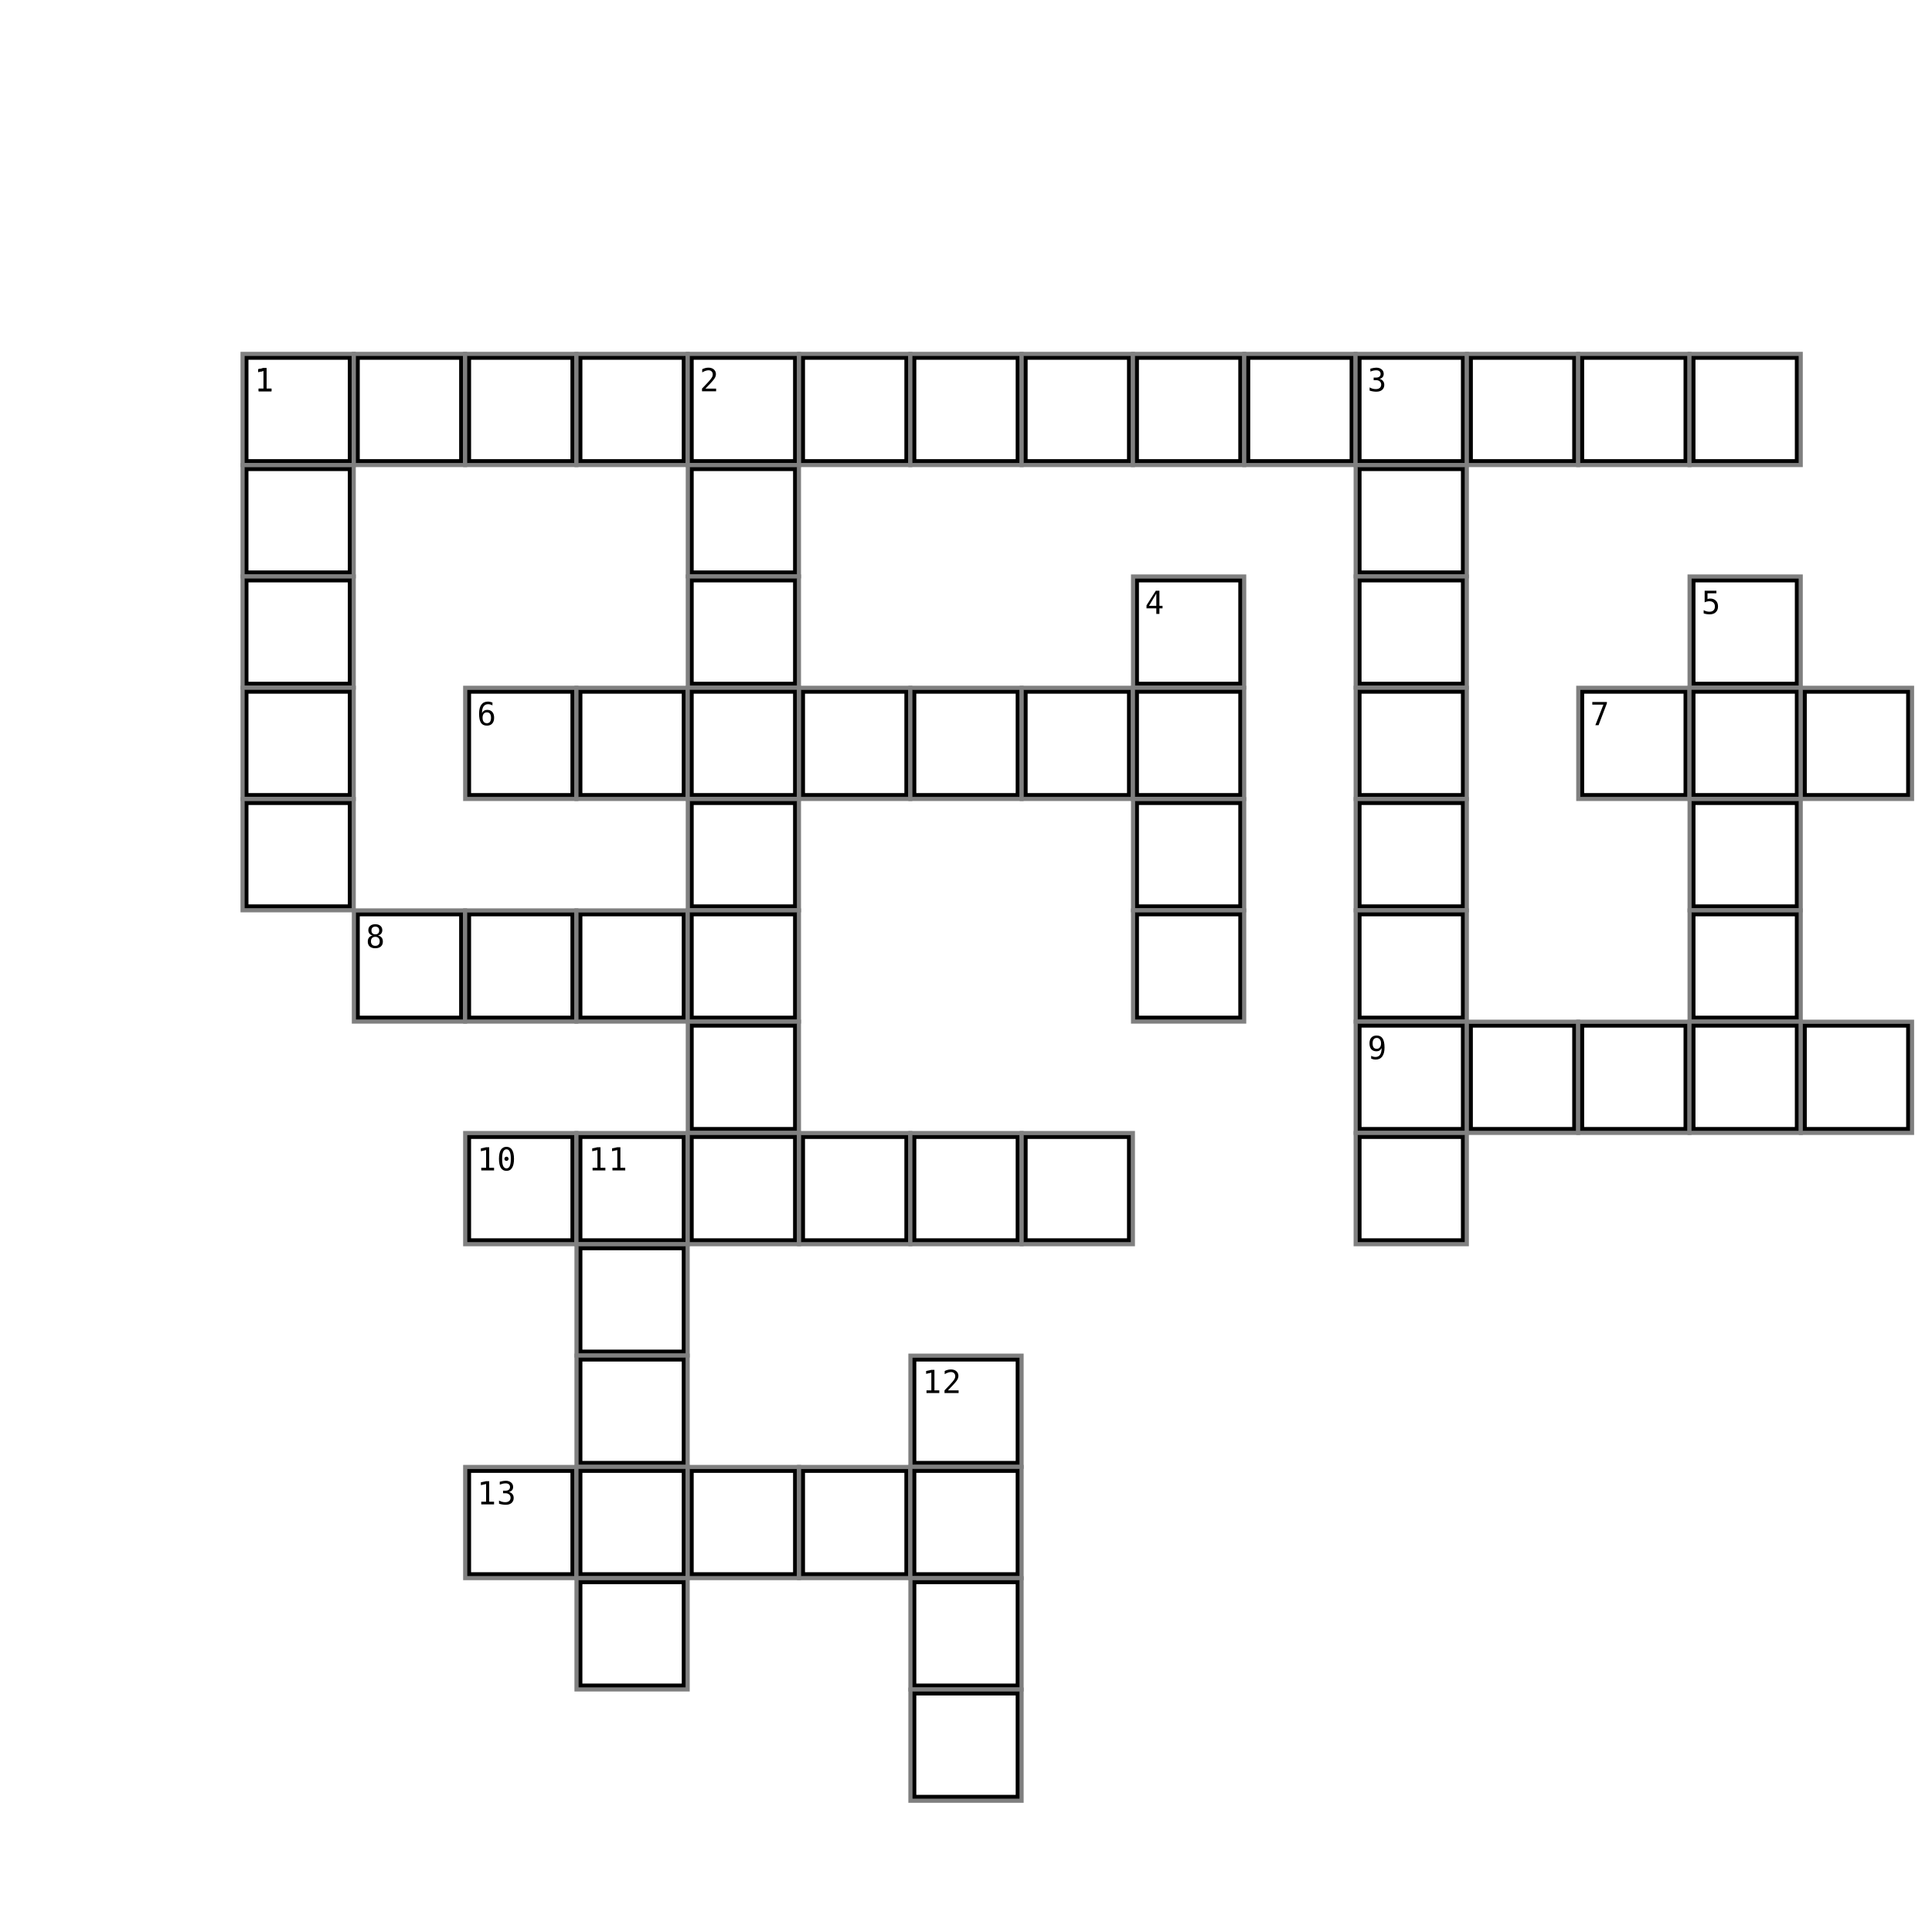<?xml version="1.0" encoding="UTF-8"?>
<svg xmlns="http://www.w3.org/2000/svg" xmlns:xlink="http://www.w3.org/1999/xlink" width="486pt" height="486pt" viewBox="0 0 486 486" version="1.1">
<defs>
<g>
<symbol overflow="visible" id="glyph0-0">
<path style="stroke:none;" d="M 0.406 1.422 L 0.406 -5.641 L 4.406 -5.641 L 4.406 1.422 Z M 0.859 0.969 L 3.969 0.969 L 3.969 -5.188 L 0.859 -5.188 Z M 0.859 0.969 "/>
</symbol>
<symbol overflow="visible" id="glyph0-1">
<path style="stroke:none;" d="M 1.062 -0.672 L 2.281 -0.672 L 2.281 -5.125 L 0.969 -4.828 L 0.969 -5.547 L 2.281 -5.828 L 3.062 -5.828 L 3.062 -0.672 L 4.281 -0.672 L 4.281 0 L 1.062 0 Z M 1.062 -0.672 "/>
</symbol>
<symbol overflow="visible" id="glyph0-2">
<path style="stroke:none;" d="M 1.453 -0.672 L 4.141 -0.672 L 4.141 0 L 0.594 0 L 0.594 -0.672 C 1.082 -1.18 1.508 -1.629 1.875 -2.016 C 2.238 -2.41 2.488 -2.691 2.625 -2.859 C 2.883 -3.172 3.062 -3.426 3.156 -3.625 C 3.25 -3.82 3.297 -4.023 3.297 -4.234 C 3.297 -4.555 3.195 -4.812 3 -5 C 2.812 -5.188 2.551 -5.281 2.219 -5.281 C 1.977 -5.281 1.727 -5.234 1.469 -5.141 C 1.207 -5.055 0.93 -4.926 0.641 -4.75 L 0.641 -5.547 C 0.91 -5.68 1.176 -5.781 1.438 -5.844 C 1.695 -5.906 1.953 -5.938 2.203 -5.938 C 2.773 -5.938 3.234 -5.785 3.578 -5.484 C 3.922 -5.18 4.094 -4.785 4.094 -4.297 C 4.094 -4.047 4.035 -3.797 3.922 -3.547 C 3.805 -3.297 3.617 -3.02 3.359 -2.719 C 3.211 -2.539 3 -2.301 2.719 -2 C 2.445 -1.707 2.023 -1.266 1.453 -0.672 Z M 1.453 -0.672 "/>
</symbol>
<symbol overflow="visible" id="glyph0-3">
<path style="stroke:none;" d="M 3.031 -3.125 C 3.414 -3.02 3.707 -2.836 3.906 -2.578 C 4.113 -2.316 4.219 -1.992 4.219 -1.609 C 4.219 -1.078 4.035 -0.656 3.672 -0.344 C 3.316 -0.039 2.816 0.109 2.172 0.109 C 1.91 0.109 1.641 0.082 1.359 0.031 C 1.078 -0.008 0.801 -0.078 0.531 -0.172 L 0.531 -0.969 C 0.801 -0.82 1.062 -0.711 1.312 -0.641 C 1.57 -0.578 1.832 -0.547 2.094 -0.547 C 2.52 -0.547 2.848 -0.645 3.078 -0.844 C 3.316 -1.039 3.438 -1.32 3.438 -1.688 C 3.438 -2.031 3.316 -2.301 3.078 -2.5 C 2.848 -2.695 2.535 -2.797 2.141 -2.797 L 1.547 -2.797 L 1.547 -3.438 L 2.141 -3.438 C 2.504 -3.438 2.785 -3.516 2.984 -3.672 C 3.191 -3.836 3.297 -4.062 3.297 -4.344 C 3.297 -4.645 3.203 -4.875 3.016 -5.031 C 2.828 -5.195 2.555 -5.281 2.203 -5.281 C 1.973 -5.281 1.734 -5.254 1.484 -5.203 C 1.242 -5.148 0.988 -5.07 0.719 -4.969 L 0.719 -5.688 C 1.031 -5.77 1.305 -5.832 1.547 -5.875 C 1.797 -5.914 2.016 -5.938 2.203 -5.938 C 2.773 -5.938 3.227 -5.789 3.562 -5.5 C 3.906 -5.219 4.078 -4.844 4.078 -4.375 C 4.078 -4.051 3.988 -3.781 3.812 -3.562 C 3.633 -3.352 3.375 -3.207 3.031 -3.125 Z M 3.031 -3.125 "/>
</symbol>
<symbol overflow="visible" id="glyph0-4">
<path style="stroke:none;" d="M 2.875 -5.109 L 1.031 -2.031 L 2.875 -2.031 Z M 2.75 -5.828 L 3.656 -5.828 L 3.656 -2.031 L 4.438 -2.031 L 4.438 -1.391 L 3.656 -1.391 L 3.656 0 L 2.875 0 L 2.875 -1.391 L 0.406 -1.391 L 0.406 -2.141 Z M 2.75 -5.828 "/>
</symbol>
<symbol overflow="visible" id="glyph0-5">
<path style="stroke:none;" d="M 0.812 -5.828 L 3.766 -5.828 L 3.766 -5.172 L 1.531 -5.172 L 1.531 -3.734 C 1.645 -3.773 1.754 -3.805 1.859 -3.828 C 1.973 -3.848 2.086 -3.859 2.203 -3.859 C 2.805 -3.859 3.285 -3.676 3.641 -3.312 C 3.992 -2.957 4.172 -2.477 4.172 -1.875 C 4.172 -1.258 3.984 -0.773 3.609 -0.422 C 3.242 -0.066 2.738 0.109 2.094 0.109 C 1.789 0.109 1.508 0.086 1.25 0.047 C 0.988 0.004 0.758 -0.055 0.562 -0.141 L 0.562 -0.938 C 0.801 -0.812 1.039 -0.711 1.281 -0.641 C 1.52 -0.578 1.77 -0.547 2.031 -0.547 C 2.457 -0.547 2.789 -0.66 3.031 -0.891 C 3.27 -1.117 3.391 -1.445 3.391 -1.875 C 3.391 -2.289 3.266 -2.613 3.016 -2.844 C 2.773 -3.07 2.438 -3.188 2 -3.188 C 1.789 -3.188 1.582 -3.16 1.375 -3.109 C 1.176 -3.066 0.988 -3 0.812 -2.906 Z M 0.812 -5.828 "/>
</symbol>
<symbol overflow="visible" id="glyph0-6">
<path style="stroke:none;" d="M 3.875 -5.703 L 3.875 -4.984 C 3.707 -5.078 3.531 -5.148 3.344 -5.203 C 3.164 -5.254 2.973 -5.281 2.766 -5.281 C 2.266 -5.281 1.883 -5.086 1.625 -4.703 C 1.375 -4.328 1.25 -3.773 1.25 -3.047 C 1.375 -3.305 1.547 -3.504 1.766 -3.641 C 1.984 -3.785 2.238 -3.859 2.531 -3.859 C 3.094 -3.859 3.523 -3.688 3.828 -3.344 C 4.141 -3 4.297 -2.508 4.297 -1.875 C 4.297 -1.238 4.133 -0.75 3.812 -0.406 C 3.5 -0.062 3.055 0.109 2.484 0.109 C 1.805 0.109 1.305 -0.129 0.984 -0.609 C 0.672 -1.098 0.516 -1.863 0.516 -2.906 C 0.516 -3.895 0.703 -4.645 1.078 -5.156 C 1.461 -5.676 2.016 -5.938 2.734 -5.938 C 2.93 -5.938 3.125 -5.914 3.312 -5.875 C 3.508 -5.832 3.695 -5.773 3.875 -5.703 Z M 2.469 -3.234 C 2.133 -3.234 1.867 -3.113 1.672 -2.875 C 1.484 -2.633 1.391 -2.301 1.391 -1.875 C 1.391 -1.445 1.484 -1.109 1.672 -0.859 C 1.867 -0.617 2.133 -0.5 2.469 -0.5 C 2.812 -0.5 3.07 -0.613 3.25 -0.844 C 3.426 -1.082 3.516 -1.426 3.516 -1.875 C 3.516 -2.32 3.426 -2.66 3.25 -2.891 C 3.07 -3.117 2.812 -3.234 2.469 -3.234 Z M 2.469 -3.234 "/>
</symbol>
<symbol overflow="visible" id="glyph0-7">
<path style="stroke:none;" d="M 0.547 -5.828 L 4.219 -5.828 L 4.219 -5.5 L 2.125 0 L 1.312 0 L 3.344 -5.172 L 0.547 -5.172 Z M 0.547 -5.828 "/>
</symbol>
<symbol overflow="visible" id="glyph0-8">
<path style="stroke:none;" d="M 2.406 -2.766 C 2.051 -2.766 1.781 -2.664 1.594 -2.469 C 1.406 -2.281 1.312 -2.004 1.312 -1.641 C 1.312 -1.285 1.406 -1.004 1.594 -0.797 C 1.789 -0.598 2.062 -0.5 2.406 -0.5 C 2.758 -0.5 3.031 -0.598 3.219 -0.797 C 3.414 -0.992 3.516 -1.273 3.516 -1.641 C 3.516 -1.992 3.414 -2.27 3.219 -2.469 C 3.031 -2.664 2.758 -2.766 2.406 -2.766 Z M 1.719 -3.094 C 1.383 -3.188 1.125 -3.348 0.938 -3.578 C 0.75 -3.816 0.656 -4.098 0.656 -4.422 C 0.656 -4.891 0.812 -5.258 1.125 -5.531 C 1.438 -5.801 1.863 -5.938 2.406 -5.938 C 2.945 -5.938 3.375 -5.801 3.688 -5.531 C 4.008 -5.258 4.172 -4.891 4.172 -4.422 C 4.172 -4.098 4.078 -3.816 3.891 -3.578 C 3.703 -3.348 3.438 -3.188 3.094 -3.094 C 3.488 -3.008 3.789 -2.836 4 -2.578 C 4.207 -2.316 4.312 -1.977 4.312 -1.562 C 4.312 -1.039 4.141 -0.629 3.797 -0.328 C 3.461 -0.035 3 0.109 2.406 0.109 C 1.812 0.109 1.348 -0.035 1.016 -0.328 C 0.68 -0.629 0.516 -1.039 0.516 -1.562 C 0.516 -1.977 0.617 -2.316 0.828 -2.578 C 1.035 -2.836 1.332 -3.008 1.719 -3.094 Z M 1.438 -4.359 C 1.438 -4.047 1.52 -3.805 1.688 -3.641 C 1.852 -3.473 2.094 -3.391 2.406 -3.391 C 2.727 -3.391 2.973 -3.473 3.141 -3.641 C 3.305 -3.805 3.391 -4.047 3.391 -4.359 C 3.391 -4.672 3.305 -4.91 3.141 -5.078 C 2.973 -5.242 2.727 -5.328 2.406 -5.328 C 2.094 -5.328 1.852 -5.242 1.688 -5.078 C 1.52 -4.91 1.438 -4.672 1.438 -4.359 Z M 1.438 -4.359 "/>
</symbol>
<symbol overflow="visible" id="glyph0-9">
<path style="stroke:none;" d="M 2.328 -2.594 C 2.66 -2.594 2.922 -2.711 3.109 -2.953 C 3.305 -3.191 3.406 -3.523 3.406 -3.953 C 3.406 -4.379 3.305 -4.711 3.109 -4.953 C 2.922 -5.203 2.66 -5.328 2.328 -5.328 C 1.984 -5.328 1.723 -5.207 1.547 -4.969 C 1.367 -4.738 1.281 -4.398 1.281 -3.953 C 1.281 -3.504 1.363 -3.164 1.531 -2.938 C 1.707 -2.707 1.973 -2.594 2.328 -2.594 Z M 0.922 -0.125 L 0.922 -0.844 C 1.086 -0.75 1.258 -0.676 1.438 -0.625 C 1.625 -0.57 1.82 -0.547 2.031 -0.547 C 2.531 -0.547 2.906 -0.734 3.156 -1.109 C 3.414 -1.492 3.547 -2.051 3.547 -2.781 C 3.422 -2.52 3.25 -2.316 3.031 -2.172 C 2.812 -2.035 2.555 -1.969 2.266 -1.969 C 1.703 -1.969 1.266 -2.141 0.953 -2.484 C 0.648 -2.836 0.5 -3.332 0.5 -3.969 C 0.5 -4.594 0.656 -5.078 0.969 -5.422 C 1.289 -5.766 1.738 -5.938 2.312 -5.938 C 2.988 -5.938 3.484 -5.691 3.797 -5.203 C 4.117 -4.723 4.281 -3.957 4.281 -2.906 C 4.281 -1.926 4.086 -1.176 3.703 -0.656 C 3.328 -0.145 2.781 0.109 2.062 0.109 C 1.863 0.109 1.664 0.086 1.469 0.047 C 1.281 0.004 1.098 -0.051 0.922 -0.125 Z M 0.922 -0.125 "/>
</symbol>
<symbol overflow="visible" id="glyph0-10">
<path style="stroke:none;" d="M 1.891 -2.938 C 1.891 -3.07 1.938 -3.191 2.031 -3.297 C 2.133 -3.398 2.258 -3.453 2.406 -3.453 C 2.551 -3.453 2.676 -3.398 2.781 -3.297 C 2.883 -3.191 2.938 -3.07 2.938 -2.938 C 2.938 -2.789 2.883 -2.664 2.781 -2.562 C 2.676 -2.457 2.551 -2.406 2.406 -2.406 C 2.258 -2.406 2.133 -2.453 2.031 -2.547 C 1.938 -2.648 1.891 -2.781 1.891 -2.938 Z M 2.406 -5.312 C 2.039 -5.312 1.766 -5.113 1.578 -4.719 C 1.398 -4.32 1.312 -3.719 1.312 -2.906 C 1.312 -2.102 1.398 -1.504 1.578 -1.109 C 1.766 -0.711 2.039 -0.516 2.406 -0.516 C 2.781 -0.516 3.055 -0.711 3.234 -1.109 C 3.41 -1.504 3.5 -2.102 3.5 -2.906 C 3.5 -3.719 3.41 -4.32 3.234 -4.719 C 3.055 -5.113 2.781 -5.312 2.406 -5.312 Z M 2.406 -5.938 C 3.031 -5.938 3.5 -5.68 3.812 -5.172 C 4.133 -4.66 4.297 -3.906 4.297 -2.906 C 4.297 -1.914 4.133 -1.164 3.812 -0.656 C 3.5 -0.145 3.031 0.109 2.406 0.109 C 1.781 0.109 1.305 -0.145 0.984 -0.656 C 0.672 -1.164 0.516 -1.914 0.516 -2.906 C 0.516 -3.906 0.672 -4.66 0.984 -5.172 C 1.305 -5.68 1.781 -5.938 2.406 -5.938 Z M 2.406 -5.938 "/>
</symbol>
</g>
</defs>
<g id="surface11">
<rect x="0" y="0" width="486" height="486" style="fill:rgb(100%,100%,100%);fill-opacity:1;stroke:none;"/>
<path style="fill:none;stroke-width:1;stroke-linecap:butt;stroke-linejoin:miter;stroke:rgb(50%,50%,50%);stroke-opacity:1;stroke-miterlimit:10;" d="M 61 89 L 89 89 L 89 117 L 61 117 Z M 61 89 "/>
<path style="fill:none;stroke-width:1;stroke-linecap:butt;stroke-linejoin:miter;stroke:rgb(0%,0%,0%);stroke-opacity:1;stroke-miterlimit:10;" d="M 62 90 L 88 90 L 88 116 L 62 116 Z M 62 90 "/>
<path style="fill:none;stroke-width:1;stroke-linecap:butt;stroke-linejoin:miter;stroke:rgb(50%,50%,50%);stroke-opacity:1;stroke-miterlimit:10;" d="M 89 89 L 117 89 L 117 117 L 89 117 Z M 89 89 "/>
<path style="fill:none;stroke-width:1;stroke-linecap:butt;stroke-linejoin:miter;stroke:rgb(0%,0%,0%);stroke-opacity:1;stroke-miterlimit:10;" d="M 90 90 L 116 90 L 116 116 L 90 116 Z M 90 90 "/>
<path style="fill:none;stroke-width:1;stroke-linecap:butt;stroke-linejoin:miter;stroke:rgb(50%,50%,50%);stroke-opacity:1;stroke-miterlimit:10;" d="M 117 89 L 145 89 L 145 117 L 117 117 Z M 117 89 "/>
<path style="fill:none;stroke-width:1;stroke-linecap:butt;stroke-linejoin:miter;stroke:rgb(0%,0%,0%);stroke-opacity:1;stroke-miterlimit:10;" d="M 118 90 L 144 90 L 144 116 L 118 116 Z M 118 90 "/>
<path style="fill:none;stroke-width:1;stroke-linecap:butt;stroke-linejoin:miter;stroke:rgb(50%,50%,50%);stroke-opacity:1;stroke-miterlimit:10;" d="M 145 89 L 173 89 L 173 117 L 145 117 Z M 145 89 "/>
<path style="fill:none;stroke-width:1;stroke-linecap:butt;stroke-linejoin:miter;stroke:rgb(0%,0%,0%);stroke-opacity:1;stroke-miterlimit:10;" d="M 146 90 L 172 90 L 172 116 L 146 116 Z M 146 90 "/>
<path style="fill:none;stroke-width:1;stroke-linecap:butt;stroke-linejoin:miter;stroke:rgb(50%,50%,50%);stroke-opacity:1;stroke-miterlimit:10;" d="M 173 89 L 201 89 L 201 117 L 173 117 Z M 173 89 "/>
<path style="fill:none;stroke-width:1;stroke-linecap:butt;stroke-linejoin:miter;stroke:rgb(0%,0%,0%);stroke-opacity:1;stroke-miterlimit:10;" d="M 174 90 L 200 90 L 200 116 L 174 116 Z M 174 90 "/>
<path style="fill:none;stroke-width:1;stroke-linecap:butt;stroke-linejoin:miter;stroke:rgb(50%,50%,50%);stroke-opacity:1;stroke-miterlimit:10;" d="M 201 89 L 229 89 L 229 117 L 201 117 Z M 201 89 "/>
<path style="fill:none;stroke-width:1;stroke-linecap:butt;stroke-linejoin:miter;stroke:rgb(0%,0%,0%);stroke-opacity:1;stroke-miterlimit:10;" d="M 202 90 L 228 90 L 228 116 L 202 116 Z M 202 90 "/>
<path style="fill:none;stroke-width:1;stroke-linecap:butt;stroke-linejoin:miter;stroke:rgb(50%,50%,50%);stroke-opacity:1;stroke-miterlimit:10;" d="M 229 89 L 257 89 L 257 117 L 229 117 Z M 229 89 "/>
<path style="fill:none;stroke-width:1;stroke-linecap:butt;stroke-linejoin:miter;stroke:rgb(0%,0%,0%);stroke-opacity:1;stroke-miterlimit:10;" d="M 230 90 L 256 90 L 256 116 L 230 116 Z M 230 90 "/>
<path style="fill:none;stroke-width:1;stroke-linecap:butt;stroke-linejoin:miter;stroke:rgb(50%,50%,50%);stroke-opacity:1;stroke-miterlimit:10;" d="M 257 89 L 285 89 L 285 117 L 257 117 Z M 257 89 "/>
<path style="fill:none;stroke-width:1;stroke-linecap:butt;stroke-linejoin:miter;stroke:rgb(0%,0%,0%);stroke-opacity:1;stroke-miterlimit:10;" d="M 258 90 L 284 90 L 284 116 L 258 116 Z M 258 90 "/>
<path style="fill:none;stroke-width:1;stroke-linecap:butt;stroke-linejoin:miter;stroke:rgb(50%,50%,50%);stroke-opacity:1;stroke-miterlimit:10;" d="M 285 89 L 313 89 L 313 117 L 285 117 Z M 285 89 "/>
<path style="fill:none;stroke-width:1;stroke-linecap:butt;stroke-linejoin:miter;stroke:rgb(0%,0%,0%);stroke-opacity:1;stroke-miterlimit:10;" d="M 286 90 L 312 90 L 312 116 L 286 116 Z M 286 90 "/>
<path style="fill:none;stroke-width:1;stroke-linecap:butt;stroke-linejoin:miter;stroke:rgb(50%,50%,50%);stroke-opacity:1;stroke-miterlimit:10;" d="M 313 89 L 341 89 L 341 117 L 313 117 Z M 313 89 "/>
<path style="fill:none;stroke-width:1;stroke-linecap:butt;stroke-linejoin:miter;stroke:rgb(0%,0%,0%);stroke-opacity:1;stroke-miterlimit:10;" d="M 314 90 L 340 90 L 340 116 L 314 116 Z M 314 90 "/>
<path style="fill:none;stroke-width:1;stroke-linecap:butt;stroke-linejoin:miter;stroke:rgb(50%,50%,50%);stroke-opacity:1;stroke-miterlimit:10;" d="M 341 89 L 369 89 L 369 117 L 341 117 Z M 341 89 "/>
<path style="fill:none;stroke-width:1;stroke-linecap:butt;stroke-linejoin:miter;stroke:rgb(0%,0%,0%);stroke-opacity:1;stroke-miterlimit:10;" d="M 342 90 L 368 90 L 368 116 L 342 116 Z M 342 90 "/>
<path style="fill:none;stroke-width:1;stroke-linecap:butt;stroke-linejoin:miter;stroke:rgb(50%,50%,50%);stroke-opacity:1;stroke-miterlimit:10;" d="M 369 89 L 397 89 L 397 117 L 369 117 Z M 369 89 "/>
<path style="fill:none;stroke-width:1;stroke-linecap:butt;stroke-linejoin:miter;stroke:rgb(0%,0%,0%);stroke-opacity:1;stroke-miterlimit:10;" d="M 370 90 L 396 90 L 396 116 L 370 116 Z M 370 90 "/>
<path style="fill:none;stroke-width:1;stroke-linecap:butt;stroke-linejoin:miter;stroke:rgb(50%,50%,50%);stroke-opacity:1;stroke-miterlimit:10;" d="M 397 89 L 425 89 L 425 117 L 397 117 Z M 397 89 "/>
<path style="fill:none;stroke-width:1;stroke-linecap:butt;stroke-linejoin:miter;stroke:rgb(0%,0%,0%);stroke-opacity:1;stroke-miterlimit:10;" d="M 398 90 L 424 90 L 424 116 L 398 116 Z M 398 90 "/>
<path style="fill:none;stroke-width:1;stroke-linecap:butt;stroke-linejoin:miter;stroke:rgb(50%,50%,50%);stroke-opacity:1;stroke-miterlimit:10;" d="M 425 89 L 453 89 L 453 117 L 425 117 Z M 425 89 "/>
<path style="fill:none;stroke-width:1;stroke-linecap:butt;stroke-linejoin:miter;stroke:rgb(0%,0%,0%);stroke-opacity:1;stroke-miterlimit:10;" d="M 426 90 L 452 90 L 452 116 L 426 116 Z M 426 90 "/>
<path style="fill:none;stroke-width:1;stroke-linecap:butt;stroke-linejoin:miter;stroke:rgb(50%,50%,50%);stroke-opacity:1;stroke-miterlimit:10;" d="M 61 117 L 89 117 L 89 145 L 61 145 Z M 61 117 "/>
<path style="fill:none;stroke-width:1;stroke-linecap:butt;stroke-linejoin:miter;stroke:rgb(0%,0%,0%);stroke-opacity:1;stroke-miterlimit:10;" d="M 62 118 L 88 118 L 88 144 L 62 144 Z M 62 118 "/>
<path style="fill:none;stroke-width:1;stroke-linecap:butt;stroke-linejoin:miter;stroke:rgb(50%,50%,50%);stroke-opacity:1;stroke-miterlimit:10;" d="M 173 117 L 201 117 L 201 145 L 173 145 Z M 173 117 "/>
<path style="fill:none;stroke-width:1;stroke-linecap:butt;stroke-linejoin:miter;stroke:rgb(0%,0%,0%);stroke-opacity:1;stroke-miterlimit:10;" d="M 174 118 L 200 118 L 200 144 L 174 144 Z M 174 118 "/>
<path style="fill:none;stroke-width:1;stroke-linecap:butt;stroke-linejoin:miter;stroke:rgb(50%,50%,50%);stroke-opacity:1;stroke-miterlimit:10;" d="M 341 117 L 369 117 L 369 145 L 341 145 Z M 341 117 "/>
<path style="fill:none;stroke-width:1;stroke-linecap:butt;stroke-linejoin:miter;stroke:rgb(0%,0%,0%);stroke-opacity:1;stroke-miterlimit:10;" d="M 342 118 L 368 118 L 368 144 L 342 144 Z M 342 118 "/>
<path style="fill:none;stroke-width:1;stroke-linecap:butt;stroke-linejoin:miter;stroke:rgb(50%,50%,50%);stroke-opacity:1;stroke-miterlimit:10;" d="M 61 145 L 89 145 L 89 173 L 61 173 Z M 61 145 "/>
<path style="fill:none;stroke-width:1;stroke-linecap:butt;stroke-linejoin:miter;stroke:rgb(0%,0%,0%);stroke-opacity:1;stroke-miterlimit:10;" d="M 62 146 L 88 146 L 88 172 L 62 172 Z M 62 146 "/>
<path style="fill:none;stroke-width:1;stroke-linecap:butt;stroke-linejoin:miter;stroke:rgb(50%,50%,50%);stroke-opacity:1;stroke-miterlimit:10;" d="M 173 145 L 201 145 L 201 173 L 173 173 Z M 173 145 "/>
<path style="fill:none;stroke-width:1;stroke-linecap:butt;stroke-linejoin:miter;stroke:rgb(0%,0%,0%);stroke-opacity:1;stroke-miterlimit:10;" d="M 174 146 L 200 146 L 200 172 L 174 172 Z M 174 146 "/>
<path style="fill:none;stroke-width:1;stroke-linecap:butt;stroke-linejoin:miter;stroke:rgb(50%,50%,50%);stroke-opacity:1;stroke-miterlimit:10;" d="M 285 145 L 313 145 L 313 173 L 285 173 Z M 285 145 "/>
<path style="fill:none;stroke-width:1;stroke-linecap:butt;stroke-linejoin:miter;stroke:rgb(0%,0%,0%);stroke-opacity:1;stroke-miterlimit:10;" d="M 286 146 L 312 146 L 312 172 L 286 172 Z M 286 146 "/>
<path style="fill:none;stroke-width:1;stroke-linecap:butt;stroke-linejoin:miter;stroke:rgb(50%,50%,50%);stroke-opacity:1;stroke-miterlimit:10;" d="M 341 145 L 369 145 L 369 173 L 341 173 Z M 341 145 "/>
<path style="fill:none;stroke-width:1;stroke-linecap:butt;stroke-linejoin:miter;stroke:rgb(0%,0%,0%);stroke-opacity:1;stroke-miterlimit:10;" d="M 342 146 L 368 146 L 368 172 L 342 172 Z M 342 146 "/>
<path style="fill:none;stroke-width:1;stroke-linecap:butt;stroke-linejoin:miter;stroke:rgb(50%,50%,50%);stroke-opacity:1;stroke-miterlimit:10;" d="M 425 145 L 453 145 L 453 173 L 425 173 Z M 425 145 "/>
<path style="fill:none;stroke-width:1;stroke-linecap:butt;stroke-linejoin:miter;stroke:rgb(0%,0%,0%);stroke-opacity:1;stroke-miterlimit:10;" d="M 426 146 L 452 146 L 452 172 L 426 172 Z M 426 146 "/>
<path style="fill:none;stroke-width:1;stroke-linecap:butt;stroke-linejoin:miter;stroke:rgb(50%,50%,50%);stroke-opacity:1;stroke-miterlimit:10;" d="M 61 173 L 89 173 L 89 201 L 61 201 Z M 61 173 "/>
<path style="fill:none;stroke-width:1;stroke-linecap:butt;stroke-linejoin:miter;stroke:rgb(0%,0%,0%);stroke-opacity:1;stroke-miterlimit:10;" d="M 62 174 L 88 174 L 88 200 L 62 200 Z M 62 174 "/>
<path style="fill:none;stroke-width:1;stroke-linecap:butt;stroke-linejoin:miter;stroke:rgb(50%,50%,50%);stroke-opacity:1;stroke-miterlimit:10;" d="M 117 173 L 145 173 L 145 201 L 117 201 Z M 117 173 "/>
<path style="fill:none;stroke-width:1;stroke-linecap:butt;stroke-linejoin:miter;stroke:rgb(0%,0%,0%);stroke-opacity:1;stroke-miterlimit:10;" d="M 118 174 L 144 174 L 144 200 L 118 200 Z M 118 174 "/>
<path style="fill:none;stroke-width:1;stroke-linecap:butt;stroke-linejoin:miter;stroke:rgb(50%,50%,50%);stroke-opacity:1;stroke-miterlimit:10;" d="M 145 173 L 173 173 L 173 201 L 145 201 Z M 145 173 "/>
<path style="fill:none;stroke-width:1;stroke-linecap:butt;stroke-linejoin:miter;stroke:rgb(0%,0%,0%);stroke-opacity:1;stroke-miterlimit:10;" d="M 146 174 L 172 174 L 172 200 L 146 200 Z M 146 174 "/>
<path style="fill:none;stroke-width:1;stroke-linecap:butt;stroke-linejoin:miter;stroke:rgb(50%,50%,50%);stroke-opacity:1;stroke-miterlimit:10;" d="M 173 173 L 201 173 L 201 201 L 173 201 Z M 173 173 "/>
<path style="fill:none;stroke-width:1;stroke-linecap:butt;stroke-linejoin:miter;stroke:rgb(0%,0%,0%);stroke-opacity:1;stroke-miterlimit:10;" d="M 174 174 L 200 174 L 200 200 L 174 200 Z M 174 174 "/>
<path style="fill:none;stroke-width:1;stroke-linecap:butt;stroke-linejoin:miter;stroke:rgb(50%,50%,50%);stroke-opacity:1;stroke-miterlimit:10;" d="M 201 173 L 229 173 L 229 201 L 201 201 Z M 201 173 "/>
<path style="fill:none;stroke-width:1;stroke-linecap:butt;stroke-linejoin:miter;stroke:rgb(0%,0%,0%);stroke-opacity:1;stroke-miterlimit:10;" d="M 202 174 L 228 174 L 228 200 L 202 200 Z M 202 174 "/>
<path style="fill:none;stroke-width:1;stroke-linecap:butt;stroke-linejoin:miter;stroke:rgb(50%,50%,50%);stroke-opacity:1;stroke-miterlimit:10;" d="M 229 173 L 257 173 L 257 201 L 229 201 Z M 229 173 "/>
<path style="fill:none;stroke-width:1;stroke-linecap:butt;stroke-linejoin:miter;stroke:rgb(0%,0%,0%);stroke-opacity:1;stroke-miterlimit:10;" d="M 230 174 L 256 174 L 256 200 L 230 200 Z M 230 174 "/>
<path style="fill:none;stroke-width:1;stroke-linecap:butt;stroke-linejoin:miter;stroke:rgb(50%,50%,50%);stroke-opacity:1;stroke-miterlimit:10;" d="M 257 173 L 285 173 L 285 201 L 257 201 Z M 257 173 "/>
<path style="fill:none;stroke-width:1;stroke-linecap:butt;stroke-linejoin:miter;stroke:rgb(0%,0%,0%);stroke-opacity:1;stroke-miterlimit:10;" d="M 258 174 L 284 174 L 284 200 L 258 200 Z M 258 174 "/>
<path style="fill:none;stroke-width:1;stroke-linecap:butt;stroke-linejoin:miter;stroke:rgb(50%,50%,50%);stroke-opacity:1;stroke-miterlimit:10;" d="M 285 173 L 313 173 L 313 201 L 285 201 Z M 285 173 "/>
<path style="fill:none;stroke-width:1;stroke-linecap:butt;stroke-linejoin:miter;stroke:rgb(0%,0%,0%);stroke-opacity:1;stroke-miterlimit:10;" d="M 286 174 L 312 174 L 312 200 L 286 200 Z M 286 174 "/>
<path style="fill:none;stroke-width:1;stroke-linecap:butt;stroke-linejoin:miter;stroke:rgb(50%,50%,50%);stroke-opacity:1;stroke-miterlimit:10;" d="M 341 173 L 369 173 L 369 201 L 341 201 Z M 341 173 "/>
<path style="fill:none;stroke-width:1;stroke-linecap:butt;stroke-linejoin:miter;stroke:rgb(0%,0%,0%);stroke-opacity:1;stroke-miterlimit:10;" d="M 342 174 L 368 174 L 368 200 L 342 200 Z M 342 174 "/>
<path style="fill:none;stroke-width:1;stroke-linecap:butt;stroke-linejoin:miter;stroke:rgb(50%,50%,50%);stroke-opacity:1;stroke-miterlimit:10;" d="M 397 173 L 425 173 L 425 201 L 397 201 Z M 397 173 "/>
<path style="fill:none;stroke-width:1;stroke-linecap:butt;stroke-linejoin:miter;stroke:rgb(0%,0%,0%);stroke-opacity:1;stroke-miterlimit:10;" d="M 398 174 L 424 174 L 424 200 L 398 200 Z M 398 174 "/>
<path style="fill:none;stroke-width:1;stroke-linecap:butt;stroke-linejoin:miter;stroke:rgb(50%,50%,50%);stroke-opacity:1;stroke-miterlimit:10;" d="M 425 173 L 453 173 L 453 201 L 425 201 Z M 425 173 "/>
<path style="fill:none;stroke-width:1;stroke-linecap:butt;stroke-linejoin:miter;stroke:rgb(0%,0%,0%);stroke-opacity:1;stroke-miterlimit:10;" d="M 426 174 L 452 174 L 452 200 L 426 200 Z M 426 174 "/>
<path style="fill:none;stroke-width:1;stroke-linecap:butt;stroke-linejoin:miter;stroke:rgb(50%,50%,50%);stroke-opacity:1;stroke-miterlimit:10;" d="M 453 173 L 481 173 L 481 201 L 453 201 Z M 453 173 "/>
<path style="fill:none;stroke-width:1;stroke-linecap:butt;stroke-linejoin:miter;stroke:rgb(0%,0%,0%);stroke-opacity:1;stroke-miterlimit:10;" d="M 454 174 L 480 174 L 480 200 L 454 200 Z M 454 174 "/>
<path style="fill:none;stroke-width:1;stroke-linecap:butt;stroke-linejoin:miter;stroke:rgb(50%,50%,50%);stroke-opacity:1;stroke-miterlimit:10;" d="M 61 201 L 89 201 L 89 229 L 61 229 Z M 61 201 "/>
<path style="fill:none;stroke-width:1;stroke-linecap:butt;stroke-linejoin:miter;stroke:rgb(0%,0%,0%);stroke-opacity:1;stroke-miterlimit:10;" d="M 62 202 L 88 202 L 88 228 L 62 228 Z M 62 202 "/>
<path style="fill:none;stroke-width:1;stroke-linecap:butt;stroke-linejoin:miter;stroke:rgb(50%,50%,50%);stroke-opacity:1;stroke-miterlimit:10;" d="M 173 201 L 201 201 L 201 229 L 173 229 Z M 173 201 "/>
<path style="fill:none;stroke-width:1;stroke-linecap:butt;stroke-linejoin:miter;stroke:rgb(0%,0%,0%);stroke-opacity:1;stroke-miterlimit:10;" d="M 174 202 L 200 202 L 200 228 L 174 228 Z M 174 202 "/>
<path style="fill:none;stroke-width:1;stroke-linecap:butt;stroke-linejoin:miter;stroke:rgb(50%,50%,50%);stroke-opacity:1;stroke-miterlimit:10;" d="M 285 201 L 313 201 L 313 229 L 285 229 Z M 285 201 "/>
<path style="fill:none;stroke-width:1;stroke-linecap:butt;stroke-linejoin:miter;stroke:rgb(0%,0%,0%);stroke-opacity:1;stroke-miterlimit:10;" d="M 286 202 L 312 202 L 312 228 L 286 228 Z M 286 202 "/>
<path style="fill:none;stroke-width:1;stroke-linecap:butt;stroke-linejoin:miter;stroke:rgb(50%,50%,50%);stroke-opacity:1;stroke-miterlimit:10;" d="M 341 201 L 369 201 L 369 229 L 341 229 Z M 341 201 "/>
<path style="fill:none;stroke-width:1;stroke-linecap:butt;stroke-linejoin:miter;stroke:rgb(0%,0%,0%);stroke-opacity:1;stroke-miterlimit:10;" d="M 342 202 L 368 202 L 368 228 L 342 228 Z M 342 202 "/>
<path style="fill:none;stroke-width:1;stroke-linecap:butt;stroke-linejoin:miter;stroke:rgb(50%,50%,50%);stroke-opacity:1;stroke-miterlimit:10;" d="M 425 201 L 453 201 L 453 229 L 425 229 Z M 425 201 "/>
<path style="fill:none;stroke-width:1;stroke-linecap:butt;stroke-linejoin:miter;stroke:rgb(0%,0%,0%);stroke-opacity:1;stroke-miterlimit:10;" d="M 426 202 L 452 202 L 452 228 L 426 228 Z M 426 202 "/>
<path style="fill:none;stroke-width:1;stroke-linecap:butt;stroke-linejoin:miter;stroke:rgb(50%,50%,50%);stroke-opacity:1;stroke-miterlimit:10;" d="M 89 229 L 117 229 L 117 257 L 89 257 Z M 89 229 "/>
<path style="fill:none;stroke-width:1;stroke-linecap:butt;stroke-linejoin:miter;stroke:rgb(0%,0%,0%);stroke-opacity:1;stroke-miterlimit:10;" d="M 90 230 L 116 230 L 116 256 L 90 256 Z M 90 230 "/>
<path style="fill:none;stroke-width:1;stroke-linecap:butt;stroke-linejoin:miter;stroke:rgb(50%,50%,50%);stroke-opacity:1;stroke-miterlimit:10;" d="M 117 229 L 145 229 L 145 257 L 117 257 Z M 117 229 "/>
<path style="fill:none;stroke-width:1;stroke-linecap:butt;stroke-linejoin:miter;stroke:rgb(0%,0%,0%);stroke-opacity:1;stroke-miterlimit:10;" d="M 118 230 L 144 230 L 144 256 L 118 256 Z M 118 230 "/>
<path style="fill:none;stroke-width:1;stroke-linecap:butt;stroke-linejoin:miter;stroke:rgb(50%,50%,50%);stroke-opacity:1;stroke-miterlimit:10;" d="M 145 229 L 173 229 L 173 257 L 145 257 Z M 145 229 "/>
<path style="fill:none;stroke-width:1;stroke-linecap:butt;stroke-linejoin:miter;stroke:rgb(0%,0%,0%);stroke-opacity:1;stroke-miterlimit:10;" d="M 146 230 L 172 230 L 172 256 L 146 256 Z M 146 230 "/>
<path style="fill:none;stroke-width:1;stroke-linecap:butt;stroke-linejoin:miter;stroke:rgb(50%,50%,50%);stroke-opacity:1;stroke-miterlimit:10;" d="M 173 229 L 201 229 L 201 257 L 173 257 Z M 173 229 "/>
<path style="fill:none;stroke-width:1;stroke-linecap:butt;stroke-linejoin:miter;stroke:rgb(0%,0%,0%);stroke-opacity:1;stroke-miterlimit:10;" d="M 174 230 L 200 230 L 200 256 L 174 256 Z M 174 230 "/>
<path style="fill:none;stroke-width:1;stroke-linecap:butt;stroke-linejoin:miter;stroke:rgb(50%,50%,50%);stroke-opacity:1;stroke-miterlimit:10;" d="M 285 229 L 313 229 L 313 257 L 285 257 Z M 285 229 "/>
<path style="fill:none;stroke-width:1;stroke-linecap:butt;stroke-linejoin:miter;stroke:rgb(0%,0%,0%);stroke-opacity:1;stroke-miterlimit:10;" d="M 286 230 L 312 230 L 312 256 L 286 256 Z M 286 230 "/>
<path style="fill:none;stroke-width:1;stroke-linecap:butt;stroke-linejoin:miter;stroke:rgb(50%,50%,50%);stroke-opacity:1;stroke-miterlimit:10;" d="M 341 229 L 369 229 L 369 257 L 341 257 Z M 341 229 "/>
<path style="fill:none;stroke-width:1;stroke-linecap:butt;stroke-linejoin:miter;stroke:rgb(0%,0%,0%);stroke-opacity:1;stroke-miterlimit:10;" d="M 342 230 L 368 230 L 368 256 L 342 256 Z M 342 230 "/>
<path style="fill:none;stroke-width:1;stroke-linecap:butt;stroke-linejoin:miter;stroke:rgb(50%,50%,50%);stroke-opacity:1;stroke-miterlimit:10;" d="M 425 229 L 453 229 L 453 257 L 425 257 Z M 425 229 "/>
<path style="fill:none;stroke-width:1;stroke-linecap:butt;stroke-linejoin:miter;stroke:rgb(0%,0%,0%);stroke-opacity:1;stroke-miterlimit:10;" d="M 426 230 L 452 230 L 452 256 L 426 256 Z M 426 230 "/>
<path style="fill:none;stroke-width:1;stroke-linecap:butt;stroke-linejoin:miter;stroke:rgb(50%,50%,50%);stroke-opacity:1;stroke-miterlimit:10;" d="M 173 257 L 201 257 L 201 285 L 173 285 Z M 173 257 "/>
<path style="fill:none;stroke-width:1;stroke-linecap:butt;stroke-linejoin:miter;stroke:rgb(0%,0%,0%);stroke-opacity:1;stroke-miterlimit:10;" d="M 174 258 L 200 258 L 200 284 L 174 284 Z M 174 258 "/>
<path style="fill:none;stroke-width:1;stroke-linecap:butt;stroke-linejoin:miter;stroke:rgb(50%,50%,50%);stroke-opacity:1;stroke-miterlimit:10;" d="M 341 257 L 369 257 L 369 285 L 341 285 Z M 341 257 "/>
<path style="fill:none;stroke-width:1;stroke-linecap:butt;stroke-linejoin:miter;stroke:rgb(0%,0%,0%);stroke-opacity:1;stroke-miterlimit:10;" d="M 342 258 L 368 258 L 368 284 L 342 284 Z M 342 258 "/>
<path style="fill:none;stroke-width:1;stroke-linecap:butt;stroke-linejoin:miter;stroke:rgb(50%,50%,50%);stroke-opacity:1;stroke-miterlimit:10;" d="M 369 257 L 397 257 L 397 285 L 369 285 Z M 369 257 "/>
<path style="fill:none;stroke-width:1;stroke-linecap:butt;stroke-linejoin:miter;stroke:rgb(0%,0%,0%);stroke-opacity:1;stroke-miterlimit:10;" d="M 370 258 L 396 258 L 396 284 L 370 284 Z M 370 258 "/>
<path style="fill:none;stroke-width:1;stroke-linecap:butt;stroke-linejoin:miter;stroke:rgb(50%,50%,50%);stroke-opacity:1;stroke-miterlimit:10;" d="M 397 257 L 425 257 L 425 285 L 397 285 Z M 397 257 "/>
<path style="fill:none;stroke-width:1;stroke-linecap:butt;stroke-linejoin:miter;stroke:rgb(0%,0%,0%);stroke-opacity:1;stroke-miterlimit:10;" d="M 398 258 L 424 258 L 424 284 L 398 284 Z M 398 258 "/>
<path style="fill:none;stroke-width:1;stroke-linecap:butt;stroke-linejoin:miter;stroke:rgb(50%,50%,50%);stroke-opacity:1;stroke-miterlimit:10;" d="M 425 257 L 453 257 L 453 285 L 425 285 Z M 425 257 "/>
<path style="fill:none;stroke-width:1;stroke-linecap:butt;stroke-linejoin:miter;stroke:rgb(0%,0%,0%);stroke-opacity:1;stroke-miterlimit:10;" d="M 426 258 L 452 258 L 452 284 L 426 284 Z M 426 258 "/>
<path style="fill:none;stroke-width:1;stroke-linecap:butt;stroke-linejoin:miter;stroke:rgb(50%,50%,50%);stroke-opacity:1;stroke-miterlimit:10;" d="M 453 257 L 481 257 L 481 285 L 453 285 Z M 453 257 "/>
<path style="fill:none;stroke-width:1;stroke-linecap:butt;stroke-linejoin:miter;stroke:rgb(0%,0%,0%);stroke-opacity:1;stroke-miterlimit:10;" d="M 454 258 L 480 258 L 480 284 L 454 284 Z M 454 258 "/>
<path style="fill:none;stroke-width:1;stroke-linecap:butt;stroke-linejoin:miter;stroke:rgb(50%,50%,50%);stroke-opacity:1;stroke-miterlimit:10;" d="M 117 285 L 145 285 L 145 313 L 117 313 Z M 117 285 "/>
<path style="fill:none;stroke-width:1;stroke-linecap:butt;stroke-linejoin:miter;stroke:rgb(0%,0%,0%);stroke-opacity:1;stroke-miterlimit:10;" d="M 118 286 L 144 286 L 144 312 L 118 312 Z M 118 286 "/>
<path style="fill:none;stroke-width:1;stroke-linecap:butt;stroke-linejoin:miter;stroke:rgb(50%,50%,50%);stroke-opacity:1;stroke-miterlimit:10;" d="M 145 285 L 173 285 L 173 313 L 145 313 Z M 145 285 "/>
<path style="fill:none;stroke-width:1;stroke-linecap:butt;stroke-linejoin:miter;stroke:rgb(0%,0%,0%);stroke-opacity:1;stroke-miterlimit:10;" d="M 146 286 L 172 286 L 172 312 L 146 312 Z M 146 286 "/>
<path style="fill:none;stroke-width:1;stroke-linecap:butt;stroke-linejoin:miter;stroke:rgb(50%,50%,50%);stroke-opacity:1;stroke-miterlimit:10;" d="M 173 285 L 201 285 L 201 313 L 173 313 Z M 173 285 "/>
<path style="fill:none;stroke-width:1;stroke-linecap:butt;stroke-linejoin:miter;stroke:rgb(0%,0%,0%);stroke-opacity:1;stroke-miterlimit:10;" d="M 174 286 L 200 286 L 200 312 L 174 312 Z M 174 286 "/>
<path style="fill:none;stroke-width:1;stroke-linecap:butt;stroke-linejoin:miter;stroke:rgb(50%,50%,50%);stroke-opacity:1;stroke-miterlimit:10;" d="M 201 285 L 229 285 L 229 313 L 201 313 Z M 201 285 "/>
<path style="fill:none;stroke-width:1;stroke-linecap:butt;stroke-linejoin:miter;stroke:rgb(0%,0%,0%);stroke-opacity:1;stroke-miterlimit:10;" d="M 202 286 L 228 286 L 228 312 L 202 312 Z M 202 286 "/>
<path style="fill:none;stroke-width:1;stroke-linecap:butt;stroke-linejoin:miter;stroke:rgb(50%,50%,50%);stroke-opacity:1;stroke-miterlimit:10;" d="M 229 285 L 257 285 L 257 313 L 229 313 Z M 229 285 "/>
<path style="fill:none;stroke-width:1;stroke-linecap:butt;stroke-linejoin:miter;stroke:rgb(0%,0%,0%);stroke-opacity:1;stroke-miterlimit:10;" d="M 230 286 L 256 286 L 256 312 L 230 312 Z M 230 286 "/>
<path style="fill:none;stroke-width:1;stroke-linecap:butt;stroke-linejoin:miter;stroke:rgb(50%,50%,50%);stroke-opacity:1;stroke-miterlimit:10;" d="M 257 285 L 285 285 L 285 313 L 257 313 Z M 257 285 "/>
<path style="fill:none;stroke-width:1;stroke-linecap:butt;stroke-linejoin:miter;stroke:rgb(0%,0%,0%);stroke-opacity:1;stroke-miterlimit:10;" d="M 258 286 L 284 286 L 284 312 L 258 312 Z M 258 286 "/>
<path style="fill:none;stroke-width:1;stroke-linecap:butt;stroke-linejoin:miter;stroke:rgb(50%,50%,50%);stroke-opacity:1;stroke-miterlimit:10;" d="M 341 285 L 369 285 L 369 313 L 341 313 Z M 341 285 "/>
<path style="fill:none;stroke-width:1;stroke-linecap:butt;stroke-linejoin:miter;stroke:rgb(0%,0%,0%);stroke-opacity:1;stroke-miterlimit:10;" d="M 342 286 L 368 286 L 368 312 L 342 312 Z M 342 286 "/>
<path style="fill:none;stroke-width:1;stroke-linecap:butt;stroke-linejoin:miter;stroke:rgb(50%,50%,50%);stroke-opacity:1;stroke-miterlimit:10;" d="M 145 313 L 173 313 L 173 341 L 145 341 Z M 145 313 "/>
<path style="fill:none;stroke-width:1;stroke-linecap:butt;stroke-linejoin:miter;stroke:rgb(0%,0%,0%);stroke-opacity:1;stroke-miterlimit:10;" d="M 146 314 L 172 314 L 172 340 L 146 340 Z M 146 314 "/>
<path style="fill:none;stroke-width:1;stroke-linecap:butt;stroke-linejoin:miter;stroke:rgb(50%,50%,50%);stroke-opacity:1;stroke-miterlimit:10;" d="M 145 341 L 173 341 L 173 369 L 145 369 Z M 145 341 "/>
<path style="fill:none;stroke-width:1;stroke-linecap:butt;stroke-linejoin:miter;stroke:rgb(0%,0%,0%);stroke-opacity:1;stroke-miterlimit:10;" d="M 146 342 L 172 342 L 172 368 L 146 368 Z M 146 342 "/>
<path style="fill:none;stroke-width:1;stroke-linecap:butt;stroke-linejoin:miter;stroke:rgb(50%,50%,50%);stroke-opacity:1;stroke-miterlimit:10;" d="M 229 341 L 257 341 L 257 369 L 229 369 Z M 229 341 "/>
<path style="fill:none;stroke-width:1;stroke-linecap:butt;stroke-linejoin:miter;stroke:rgb(0%,0%,0%);stroke-opacity:1;stroke-miterlimit:10;" d="M 230 342 L 256 342 L 256 368 L 230 368 Z M 230 342 "/>
<path style="fill:none;stroke-width:1;stroke-linecap:butt;stroke-linejoin:miter;stroke:rgb(50%,50%,50%);stroke-opacity:1;stroke-miterlimit:10;" d="M 117 369 L 145 369 L 145 397 L 117 397 Z M 117 369 "/>
<path style="fill:none;stroke-width:1;stroke-linecap:butt;stroke-linejoin:miter;stroke:rgb(0%,0%,0%);stroke-opacity:1;stroke-miterlimit:10;" d="M 118 370 L 144 370 L 144 396 L 118 396 Z M 118 370 "/>
<path style="fill:none;stroke-width:1;stroke-linecap:butt;stroke-linejoin:miter;stroke:rgb(50%,50%,50%);stroke-opacity:1;stroke-miterlimit:10;" d="M 145 369 L 173 369 L 173 397 L 145 397 Z M 145 369 "/>
<path style="fill:none;stroke-width:1;stroke-linecap:butt;stroke-linejoin:miter;stroke:rgb(0%,0%,0%);stroke-opacity:1;stroke-miterlimit:10;" d="M 146 370 L 172 370 L 172 396 L 146 396 Z M 146 370 "/>
<path style="fill:none;stroke-width:1;stroke-linecap:butt;stroke-linejoin:miter;stroke:rgb(50%,50%,50%);stroke-opacity:1;stroke-miterlimit:10;" d="M 173 369 L 201 369 L 201 397 L 173 397 Z M 173 369 "/>
<path style="fill:none;stroke-width:1;stroke-linecap:butt;stroke-linejoin:miter;stroke:rgb(0%,0%,0%);stroke-opacity:1;stroke-miterlimit:10;" d="M 174 370 L 200 370 L 200 396 L 174 396 Z M 174 370 "/>
<path style="fill:none;stroke-width:1;stroke-linecap:butt;stroke-linejoin:miter;stroke:rgb(50%,50%,50%);stroke-opacity:1;stroke-miterlimit:10;" d="M 201 369 L 229 369 L 229 397 L 201 397 Z M 201 369 "/>
<path style="fill:none;stroke-width:1;stroke-linecap:butt;stroke-linejoin:miter;stroke:rgb(0%,0%,0%);stroke-opacity:1;stroke-miterlimit:10;" d="M 202 370 L 228 370 L 228 396 L 202 396 Z M 202 370 "/>
<path style="fill:none;stroke-width:1;stroke-linecap:butt;stroke-linejoin:miter;stroke:rgb(50%,50%,50%);stroke-opacity:1;stroke-miterlimit:10;" d="M 229 369 L 257 369 L 257 397 L 229 397 Z M 229 369 "/>
<path style="fill:none;stroke-width:1;stroke-linecap:butt;stroke-linejoin:miter;stroke:rgb(0%,0%,0%);stroke-opacity:1;stroke-miterlimit:10;" d="M 230 370 L 256 370 L 256 396 L 230 396 Z M 230 370 "/>
<path style="fill:none;stroke-width:1;stroke-linecap:butt;stroke-linejoin:miter;stroke:rgb(50%,50%,50%);stroke-opacity:1;stroke-miterlimit:10;" d="M 145 397 L 173 397 L 173 425 L 145 425 Z M 145 397 "/>
<path style="fill:none;stroke-width:1;stroke-linecap:butt;stroke-linejoin:miter;stroke:rgb(0%,0%,0%);stroke-opacity:1;stroke-miterlimit:10;" d="M 146 398 L 172 398 L 172 424 L 146 424 Z M 146 398 "/>
<path style="fill:none;stroke-width:1;stroke-linecap:butt;stroke-linejoin:miter;stroke:rgb(50%,50%,50%);stroke-opacity:1;stroke-miterlimit:10;" d="M 229 397 L 257 397 L 257 425 L 229 425 Z M 229 397 "/>
<path style="fill:none;stroke-width:1;stroke-linecap:butt;stroke-linejoin:miter;stroke:rgb(0%,0%,0%);stroke-opacity:1;stroke-miterlimit:10;" d="M 230 398 L 256 398 L 256 424 L 230 424 Z M 230 398 "/>
<path style="fill:none;stroke-width:1;stroke-linecap:butt;stroke-linejoin:miter;stroke:rgb(50%,50%,50%);stroke-opacity:1;stroke-miterlimit:10;" d="M 229 425 L 257 425 L 257 453 L 229 453 Z M 229 425 "/>
<path style="fill:none;stroke-width:1;stroke-linecap:butt;stroke-linejoin:miter;stroke:rgb(0%,0%,0%);stroke-opacity:1;stroke-miterlimit:10;" d="M 230 426 L 256 426 L 256 452 L 230 452 Z M 230 426 "/>
<g style="fill:rgb(0%,0%,0%);fill-opacity:1;">
  <use xlink:href="#glyph0-1" x="64" y="98.426"/>
</g>
<g style="fill:rgb(0%,0%,0%);fill-opacity:1;">
  <use xlink:href="#glyph0-1" x="64" y="98.426"/>
</g>
<g style="fill:rgb(0%,0%,0%);fill-opacity:1;">
  <use xlink:href="#glyph0-2" x="176" y="98.426"/>
</g>
<g style="fill:rgb(0%,0%,0%);fill-opacity:1;">
  <use xlink:href="#glyph0-3" x="344" y="98.426"/>
</g>
<g style="fill:rgb(0%,0%,0%);fill-opacity:1;">
  <use xlink:href="#glyph0-4" x="288" y="154.426"/>
</g>
<g style="fill:rgb(0%,0%,0%);fill-opacity:1;">
  <use xlink:href="#glyph0-5" x="428" y="154.426"/>
</g>
<g style="fill:rgb(0%,0%,0%);fill-opacity:1;">
  <use xlink:href="#glyph0-6" x="120" y="182.426"/>
</g>
<g style="fill:rgb(0%,0%,0%);fill-opacity:1;">
  <use xlink:href="#glyph0-7" x="400" y="182.426"/>
</g>
<g style="fill:rgb(0%,0%,0%);fill-opacity:1;">
  <use xlink:href="#glyph0-8" x="92" y="238.426"/>
</g>
<g style="fill:rgb(0%,0%,0%);fill-opacity:1;">
  <use xlink:href="#glyph0-9" x="344" y="266.426"/>
</g>
<g style="fill:rgb(0%,0%,0%);fill-opacity:1;">
  <use xlink:href="#glyph0-1" x="120" y="294.426"/>
  <use xlink:href="#glyph0-10" x="125" y="294.426"/>
</g>
<g style="fill:rgb(0%,0%,0%);fill-opacity:1;">
  <use xlink:href="#glyph0-1" x="148" y="294.426"/>
  <use xlink:href="#glyph0-1" x="153" y="294.426"/>
</g>
<g style="fill:rgb(0%,0%,0%);fill-opacity:1;">
  <use xlink:href="#glyph0-1" x="232" y="350.426"/>
  <use xlink:href="#glyph0-2" x="237" y="350.426"/>
</g>
<g style="fill:rgb(0%,0%,0%);fill-opacity:1;">
  <use xlink:href="#glyph0-1" x="120" y="378.426"/>
  <use xlink:href="#glyph0-3" x="125" y="378.426"/>
</g>
</g>
</svg>
